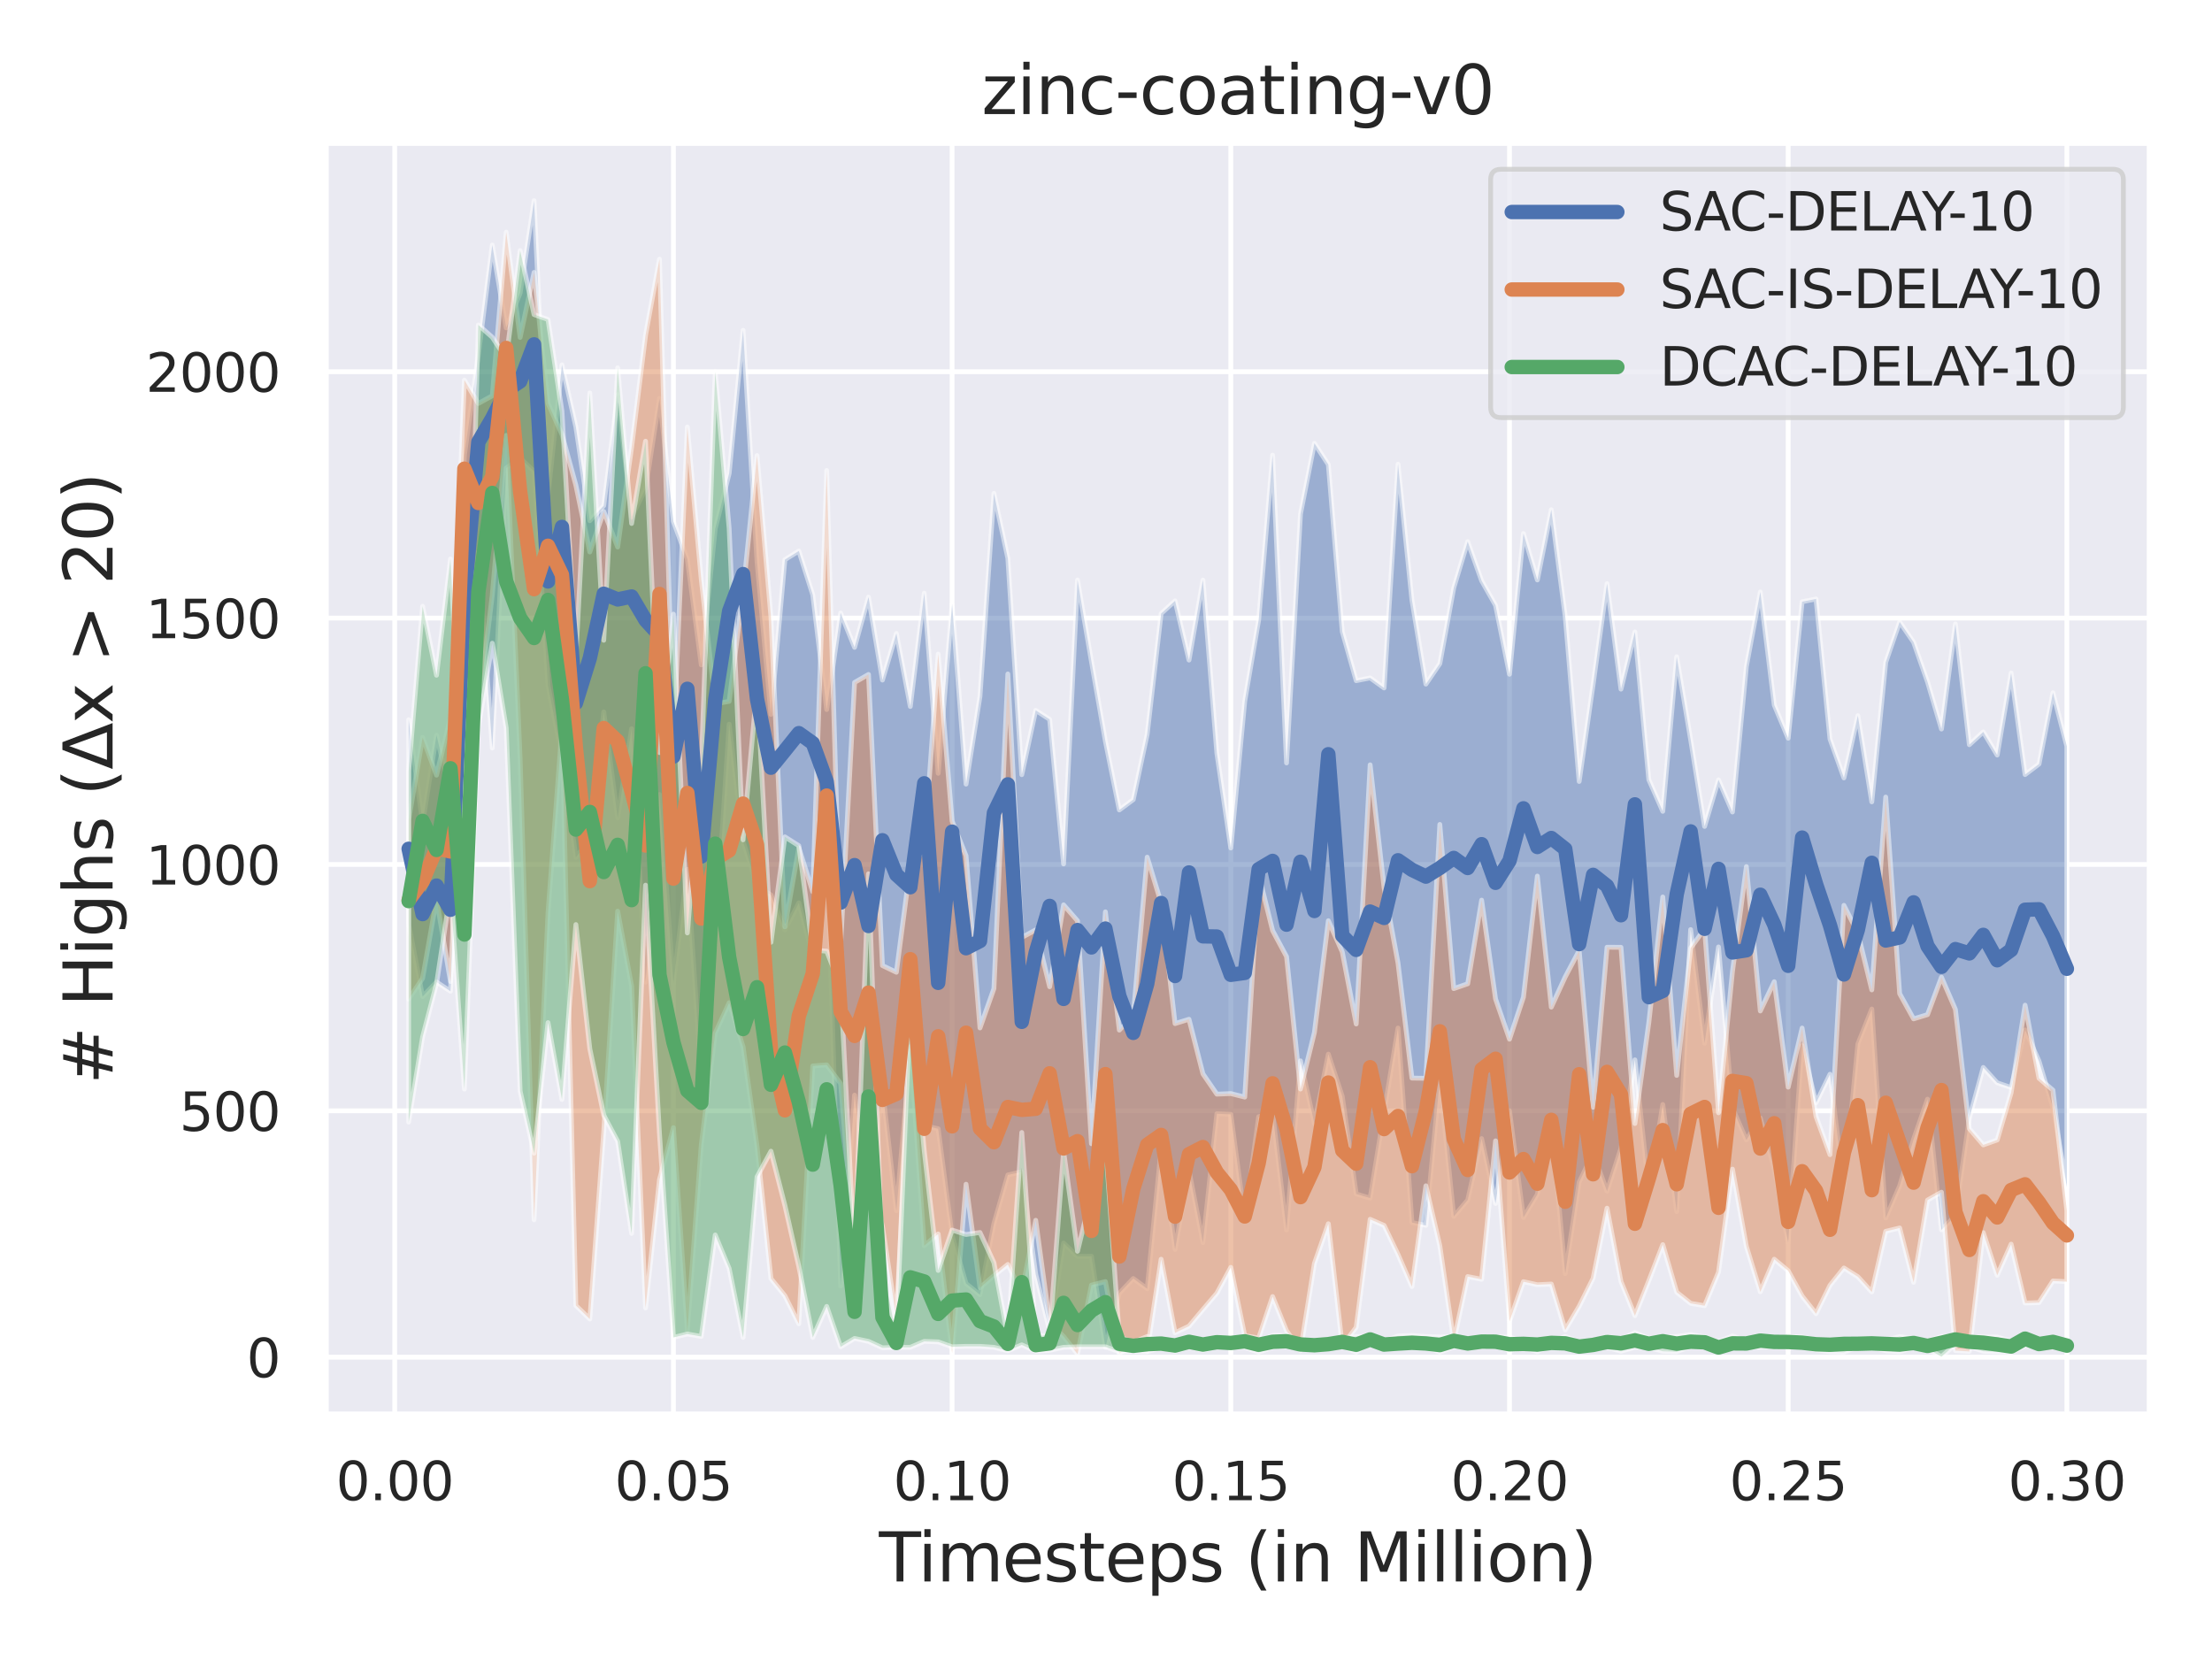 <?xml version="1.0" encoding="utf-8" standalone="no"?>
<!DOCTYPE svg PUBLIC "-//W3C//DTD SVG 1.1//EN"
  "http://www.w3.org/Graphics/SVG/1.1/DTD/svg11.dtd">
<svg xmlns:xlink="http://www.w3.org/1999/xlink" width="460.8pt" height="345.6pt" viewBox="0 0 460.8 345.6" xmlns="http://www.w3.org/2000/svg" version="1.1">
 <defs>
  <style type="text/css">*{stroke-linejoin: round; stroke-linecap: butt}</style>
 </defs>
 <g id="figure_1">
  <g id="patch_1">
   <path d="M 0 345.6 
L 460.8 345.6 
L 460.8 0 
L 0 0 
z
" style="fill: #ffffff"/>
  </g>
  <g id="axes_1">
   <g id="patch_2">
    <path d="M 67.86 294.66 
L 447.84 294.66 
L 447.84 29.76 
L 67.86 29.76 
z
" style="fill: #eaeaf2"/>
   </g>
   <g id="matplotlib.axis_1">
    <g id="xtick_1">
     <g id="line2d_1">
      <path d="M 82.229 294.66 
L 82.229 29.76 
" clip-path="url(#p81026af5e9)" style="fill: none; stroke: #ffffff; stroke-linecap: round"/>
     </g>
     <g id="text_1">
      <!-- 0.00 -->
      <g style="fill: #262626" transform="translate(69.983 312.518)scale(0.11 -0.11)">
       <defs>
        <path id="DejaVuSans-30" d="M 2034 4250 
Q 1547 4250 1301 3770 
Q 1056 3291 1056 2328 
Q 1056 1369 1301 889 
Q 1547 409 2034 409 
Q 2525 409 2770 889 
Q 3016 1369 3016 2328 
Q 3016 3291 2770 3770 
Q 2525 4250 2034 4250 
z
M 2034 4750 
Q 2819 4750 3233 4129 
Q 3647 3509 3647 2328 
Q 3647 1150 3233 529 
Q 2819 -91 2034 -91 
Q 1250 -91 836 529 
Q 422 1150 422 2328 
Q 422 3509 836 4129 
Q 1250 4750 2034 4750 
z
" transform="scale(0.016)"/>
        <path id="DejaVuSans-2e" d="M 684 794 
L 1344 794 
L 1344 0 
L 684 0 
L 684 794 
z
" transform="scale(0.016)"/>
       </defs>
       <use xlink:href="#DejaVuSans-30"/>
       <use xlink:href="#DejaVuSans-2e" x="63.623"/>
       <use xlink:href="#DejaVuSans-30" x="95.41"/>
       <use xlink:href="#DejaVuSans-30" x="159.033"/>
      </g>
     </g>
    </g>
    <g id="xtick_2">
     <g id="line2d_2">
      <path d="M 140.286 294.66 
L 140.286 29.76 
" clip-path="url(#p81026af5e9)" style="fill: none; stroke: #ffffff; stroke-linecap: round"/>
     </g>
     <g id="text_2">
      <!-- 0.05 -->
      <g style="fill: #262626" transform="translate(128.039 312.518)scale(0.11 -0.11)">
       <defs>
        <path id="DejaVuSans-35" d="M 691 4666 
L 3169 4666 
L 3169 4134 
L 1269 4134 
L 1269 2991 
Q 1406 3038 1543 3061 
Q 1681 3084 1819 3084 
Q 2600 3084 3056 2656 
Q 3513 2228 3513 1497 
Q 3513 744 3044 326 
Q 2575 -91 1722 -91 
Q 1428 -91 1123 -41 
Q 819 9 494 109 
L 494 744 
Q 775 591 1075 516 
Q 1375 441 1709 441 
Q 2250 441 2565 725 
Q 2881 1009 2881 1497 
Q 2881 1984 2565 2268 
Q 2250 2553 1709 2553 
Q 1456 2553 1204 2497 
Q 953 2441 691 2322 
L 691 4666 
z
" transform="scale(0.016)"/>
       </defs>
       <use xlink:href="#DejaVuSans-30"/>
       <use xlink:href="#DejaVuSans-2e" x="63.623"/>
       <use xlink:href="#DejaVuSans-30" x="95.41"/>
       <use xlink:href="#DejaVuSans-35" x="159.033"/>
      </g>
     </g>
    </g>
    <g id="xtick_3">
     <g id="line2d_3">
      <path d="M 198.342 294.66 
L 198.342 29.76 
" clip-path="url(#p81026af5e9)" style="fill: none; stroke: #ffffff; stroke-linecap: round"/>
     </g>
     <g id="text_3">
      <!-- 0.10 -->
      <g style="fill: #262626" transform="translate(186.096 312.518)scale(0.11 -0.11)">
       <defs>
        <path id="DejaVuSans-31" d="M 794 531 
L 1825 531 
L 1825 4091 
L 703 3866 
L 703 4441 
L 1819 4666 
L 2450 4666 
L 2450 531 
L 3481 531 
L 3481 0 
L 794 0 
L 794 531 
z
" transform="scale(0.016)"/>
       </defs>
       <use xlink:href="#DejaVuSans-30"/>
       <use xlink:href="#DejaVuSans-2e" x="63.623"/>
       <use xlink:href="#DejaVuSans-31" x="95.41"/>
       <use xlink:href="#DejaVuSans-30" x="159.033"/>
      </g>
     </g>
    </g>
    <g id="xtick_4">
     <g id="line2d_4">
      <path d="M 256.399 294.66 
L 256.399 29.76 
" clip-path="url(#p81026af5e9)" style="fill: none; stroke: #ffffff; stroke-linecap: round"/>
     </g>
     <g id="text_4">
      <!-- 0.15 -->
      <g style="fill: #262626" transform="translate(244.152 312.518)scale(0.11 -0.11)">
       <use xlink:href="#DejaVuSans-30"/>
       <use xlink:href="#DejaVuSans-2e" x="63.623"/>
       <use xlink:href="#DejaVuSans-31" x="95.41"/>
       <use xlink:href="#DejaVuSans-35" x="159.033"/>
      </g>
     </g>
    </g>
    <g id="xtick_5">
     <g id="line2d_5">
      <path d="M 314.455 294.66 
L 314.455 29.76 
" clip-path="url(#p81026af5e9)" style="fill: none; stroke: #ffffff; stroke-linecap: round"/>
     </g>
     <g id="text_5">
      <!-- 0.20 -->
      <g style="fill: #262626" transform="translate(302.209 312.518)scale(0.11 -0.11)">
       <defs>
        <path id="DejaVuSans-32" d="M 1228 531 
L 3431 531 
L 3431 0 
L 469 0 
L 469 531 
Q 828 903 1448 1529 
Q 2069 2156 2228 2338 
Q 2531 2678 2651 2914 
Q 2772 3150 2772 3378 
Q 2772 3750 2511 3984 
Q 2250 4219 1831 4219 
Q 1534 4219 1204 4116 
Q 875 4013 500 3803 
L 500 4441 
Q 881 4594 1212 4672 
Q 1544 4750 1819 4750 
Q 2544 4750 2975 4387 
Q 3406 4025 3406 3419 
Q 3406 3131 3298 2873 
Q 3191 2616 2906 2266 
Q 2828 2175 2409 1742 
Q 1991 1309 1228 531 
z
" transform="scale(0.016)"/>
       </defs>
       <use xlink:href="#DejaVuSans-30"/>
       <use xlink:href="#DejaVuSans-2e" x="63.623"/>
       <use xlink:href="#DejaVuSans-32" x="95.41"/>
       <use xlink:href="#DejaVuSans-30" x="159.033"/>
      </g>
     </g>
    </g>
    <g id="xtick_6">
     <g id="line2d_6">
      <path d="M 372.512 294.66 
L 372.512 29.76 
" clip-path="url(#p81026af5e9)" style="fill: none; stroke: #ffffff; stroke-linecap: round"/>
     </g>
     <g id="text_6">
      <!-- 0.25 -->
      <g style="fill: #262626" transform="translate(360.266 312.518)scale(0.11 -0.11)">
       <use xlink:href="#DejaVuSans-30"/>
       <use xlink:href="#DejaVuSans-2e" x="63.623"/>
       <use xlink:href="#DejaVuSans-32" x="95.41"/>
       <use xlink:href="#DejaVuSans-35" x="159.033"/>
      </g>
     </g>
    </g>
    <g id="xtick_7">
     <g id="line2d_7">
      <path d="M 430.568 294.66 
L 430.568 29.76 
" clip-path="url(#p81026af5e9)" style="fill: none; stroke: #ffffff; stroke-linecap: round"/>
     </g>
     <g id="text_7">
      <!-- 0.30 -->
      <g style="fill: #262626" transform="translate(418.322 312.518)scale(0.11 -0.11)">
       <defs>
        <path id="DejaVuSans-33" d="M 2597 2516 
Q 3050 2419 3304 2112 
Q 3559 1806 3559 1356 
Q 3559 666 3084 287 
Q 2609 -91 1734 -91 
Q 1441 -91 1130 -33 
Q 819 25 488 141 
L 488 750 
Q 750 597 1062 519 
Q 1375 441 1716 441 
Q 2309 441 2620 675 
Q 2931 909 2931 1356 
Q 2931 1769 2642 2001 
Q 2353 2234 1838 2234 
L 1294 2234 
L 1294 2753 
L 1863 2753 
Q 2328 2753 2575 2939 
Q 2822 3125 2822 3475 
Q 2822 3834 2567 4026 
Q 2313 4219 1838 4219 
Q 1578 4219 1281 4162 
Q 984 4106 628 3988 
L 628 4550 
Q 988 4650 1302 4700 
Q 1616 4750 1894 4750 
Q 2613 4750 3031 4423 
Q 3450 4097 3450 3541 
Q 3450 3153 3228 2886 
Q 3006 2619 2597 2516 
z
" transform="scale(0.016)"/>
       </defs>
       <use xlink:href="#DejaVuSans-30"/>
       <use xlink:href="#DejaVuSans-2e" x="63.623"/>
       <use xlink:href="#DejaVuSans-33" x="95.41"/>
       <use xlink:href="#DejaVuSans-30" x="159.033"/>
      </g>
     </g>
    </g>
    <g id="text_8">
     <!-- Timesteps (in Million) -->
     <g style="fill: #262626" transform="translate(183.104 329.444)scale(0.14 -0.14)">
      <defs>
       <path id="DejaVuSans-54" d="M -19 4666 
L 3928 4666 
L 3928 4134 
L 2272 4134 
L 2272 0 
L 1638 0 
L 1638 4134 
L -19 4134 
L -19 4666 
z
" transform="scale(0.016)"/>
       <path id="DejaVuSans-69" d="M 603 3500 
L 1178 3500 
L 1178 0 
L 603 0 
L 603 3500 
z
M 603 4863 
L 1178 4863 
L 1178 4134 
L 603 4134 
L 603 4863 
z
" transform="scale(0.016)"/>
       <path id="DejaVuSans-6d" d="M 3328 2828 
Q 3544 3216 3844 3400 
Q 4144 3584 4550 3584 
Q 5097 3584 5394 3201 
Q 5691 2819 5691 2113 
L 5691 0 
L 5113 0 
L 5113 2094 
Q 5113 2597 4934 2840 
Q 4756 3084 4391 3084 
Q 3944 3084 3684 2787 
Q 3425 2491 3425 1978 
L 3425 0 
L 2847 0 
L 2847 2094 
Q 2847 2600 2669 2842 
Q 2491 3084 2119 3084 
Q 1678 3084 1418 2786 
Q 1159 2488 1159 1978 
L 1159 0 
L 581 0 
L 581 3500 
L 1159 3500 
L 1159 2956 
Q 1356 3278 1631 3431 
Q 1906 3584 2284 3584 
Q 2666 3584 2933 3390 
Q 3200 3197 3328 2828 
z
" transform="scale(0.016)"/>
       <path id="DejaVuSans-65" d="M 3597 1894 
L 3597 1613 
L 953 1613 
Q 991 1019 1311 708 
Q 1631 397 2203 397 
Q 2534 397 2845 478 
Q 3156 559 3463 722 
L 3463 178 
Q 3153 47 2828 -22 
Q 2503 -91 2169 -91 
Q 1331 -91 842 396 
Q 353 884 353 1716 
Q 353 2575 817 3079 
Q 1281 3584 2069 3584 
Q 2775 3584 3186 3129 
Q 3597 2675 3597 1894 
z
M 3022 2063 
Q 3016 2534 2758 2815 
Q 2500 3097 2075 3097 
Q 1594 3097 1305 2825 
Q 1016 2553 972 2059 
L 3022 2063 
z
" transform="scale(0.016)"/>
       <path id="DejaVuSans-73" d="M 2834 3397 
L 2834 2853 
Q 2591 2978 2328 3040 
Q 2066 3103 1784 3103 
Q 1356 3103 1142 2972 
Q 928 2841 928 2578 
Q 928 2378 1081 2264 
Q 1234 2150 1697 2047 
L 1894 2003 
Q 2506 1872 2764 1633 
Q 3022 1394 3022 966 
Q 3022 478 2636 193 
Q 2250 -91 1575 -91 
Q 1294 -91 989 -36 
Q 684 19 347 128 
L 347 722 
Q 666 556 975 473 
Q 1284 391 1588 391 
Q 1994 391 2212 530 
Q 2431 669 2431 922 
Q 2431 1156 2273 1281 
Q 2116 1406 1581 1522 
L 1381 1569 
Q 847 1681 609 1914 
Q 372 2147 372 2553 
Q 372 3047 722 3315 
Q 1072 3584 1716 3584 
Q 2034 3584 2315 3537 
Q 2597 3491 2834 3397 
z
" transform="scale(0.016)"/>
       <path id="DejaVuSans-74" d="M 1172 4494 
L 1172 3500 
L 2356 3500 
L 2356 3053 
L 1172 3053 
L 1172 1153 
Q 1172 725 1289 603 
Q 1406 481 1766 481 
L 2356 481 
L 2356 0 
L 1766 0 
Q 1100 0 847 248 
Q 594 497 594 1153 
L 594 3053 
L 172 3053 
L 172 3500 
L 594 3500 
L 594 4494 
L 1172 4494 
z
" transform="scale(0.016)"/>
       <path id="DejaVuSans-70" d="M 1159 525 
L 1159 -1331 
L 581 -1331 
L 581 3500 
L 1159 3500 
L 1159 2969 
Q 1341 3281 1617 3432 
Q 1894 3584 2278 3584 
Q 2916 3584 3314 3078 
Q 3713 2572 3713 1747 
Q 3713 922 3314 415 
Q 2916 -91 2278 -91 
Q 1894 -91 1617 61 
Q 1341 213 1159 525 
z
M 3116 1747 
Q 3116 2381 2855 2742 
Q 2594 3103 2138 3103 
Q 1681 3103 1420 2742 
Q 1159 2381 1159 1747 
Q 1159 1113 1420 752 
Q 1681 391 2138 391 
Q 2594 391 2855 752 
Q 3116 1113 3116 1747 
z
" transform="scale(0.016)"/>
       <path id="DejaVuSans-20" transform="scale(0.016)"/>
       <path id="DejaVuSans-28" d="M 1984 4856 
Q 1566 4138 1362 3434 
Q 1159 2731 1159 2009 
Q 1159 1288 1364 580 
Q 1569 -128 1984 -844 
L 1484 -844 
Q 1016 -109 783 600 
Q 550 1309 550 2009 
Q 550 2706 781 3412 
Q 1013 4119 1484 4856 
L 1984 4856 
z
" transform="scale(0.016)"/>
       <path id="DejaVuSans-6e" d="M 3513 2113 
L 3513 0 
L 2938 0 
L 2938 2094 
Q 2938 2591 2744 2837 
Q 2550 3084 2163 3084 
Q 1697 3084 1428 2787 
Q 1159 2491 1159 1978 
L 1159 0 
L 581 0 
L 581 3500 
L 1159 3500 
L 1159 2956 
Q 1366 3272 1645 3428 
Q 1925 3584 2291 3584 
Q 2894 3584 3203 3211 
Q 3513 2838 3513 2113 
z
" transform="scale(0.016)"/>
       <path id="DejaVuSans-4d" d="M 628 4666 
L 1569 4666 
L 2759 1491 
L 3956 4666 
L 4897 4666 
L 4897 0 
L 4281 0 
L 4281 4097 
L 3078 897 
L 2444 897 
L 1241 4097 
L 1241 0 
L 628 0 
L 628 4666 
z
" transform="scale(0.016)"/>
       <path id="DejaVuSans-6c" d="M 603 4863 
L 1178 4863 
L 1178 0 
L 603 0 
L 603 4863 
z
" transform="scale(0.016)"/>
       <path id="DejaVuSans-6f" d="M 1959 3097 
Q 1497 3097 1228 2736 
Q 959 2375 959 1747 
Q 959 1119 1226 758 
Q 1494 397 1959 397 
Q 2419 397 2687 759 
Q 2956 1122 2956 1747 
Q 2956 2369 2687 2733 
Q 2419 3097 1959 3097 
z
M 1959 3584 
Q 2709 3584 3137 3096 
Q 3566 2609 3566 1747 
Q 3566 888 3137 398 
Q 2709 -91 1959 -91 
Q 1206 -91 779 398 
Q 353 888 353 1747 
Q 353 2609 779 3096 
Q 1206 3584 1959 3584 
z
" transform="scale(0.016)"/>
       <path id="DejaVuSans-29" d="M 513 4856 
L 1013 4856 
Q 1481 4119 1714 3412 
Q 1947 2706 1947 2009 
Q 1947 1309 1714 600 
Q 1481 -109 1013 -844 
L 513 -844 
Q 928 -128 1133 580 
Q 1338 1288 1338 2009 
Q 1338 2731 1133 3434 
Q 928 4138 513 4856 
z
" transform="scale(0.016)"/>
      </defs>
      <use xlink:href="#DejaVuSans-54"/>
      <use xlink:href="#DejaVuSans-69" x="57.959"/>
      <use xlink:href="#DejaVuSans-6d" x="85.742"/>
      <use xlink:href="#DejaVuSans-65" x="183.154"/>
      <use xlink:href="#DejaVuSans-73" x="244.678"/>
      <use xlink:href="#DejaVuSans-74" x="296.777"/>
      <use xlink:href="#DejaVuSans-65" x="335.986"/>
      <use xlink:href="#DejaVuSans-70" x="397.51"/>
      <use xlink:href="#DejaVuSans-73" x="460.986"/>
      <use xlink:href="#DejaVuSans-20" x="513.086"/>
      <use xlink:href="#DejaVuSans-28" x="544.873"/>
      <use xlink:href="#DejaVuSans-69" x="583.887"/>
      <use xlink:href="#DejaVuSans-6e" x="611.67"/>
      <use xlink:href="#DejaVuSans-20" x="675.049"/>
      <use xlink:href="#DejaVuSans-4d" x="706.836"/>
      <use xlink:href="#DejaVuSans-69" x="793.115"/>
      <use xlink:href="#DejaVuSans-6c" x="820.898"/>
      <use xlink:href="#DejaVuSans-6c" x="848.682"/>
      <use xlink:href="#DejaVuSans-69" x="876.465"/>
      <use xlink:href="#DejaVuSans-6f" x="904.248"/>
      <use xlink:href="#DejaVuSans-6e" x="965.43"/>
      <use xlink:href="#DejaVuSans-29" x="1028.809"/>
     </g>
    </g>
   </g>
   <g id="matplotlib.axis_2">
    <g id="ytick_1">
     <g id="line2d_8">
      <path d="M 67.86 282.722 
L 447.84 282.722 
" clip-path="url(#p81026af5e9)" style="fill: none; stroke: #ffffff; stroke-linecap: round"/>
     </g>
     <g id="text_9">
      <!-- 0 -->
      <g style="fill: #262626" transform="translate(51.361 286.901)scale(0.11 -0.11)">
       <use xlink:href="#DejaVuSans-30"/>
      </g>
     </g>
    </g>
    <g id="ytick_2">
     <g id="line2d_9">
      <path d="M 67.86 231.401 
L 447.84 231.401 
" clip-path="url(#p81026af5e9)" style="fill: none; stroke: #ffffff; stroke-linecap: round"/>
     </g>
     <g id="text_10">
      <!-- 500 -->
      <g style="fill: #262626" transform="translate(37.364 235.58)scale(0.11 -0.11)">
       <use xlink:href="#DejaVuSans-35"/>
       <use xlink:href="#DejaVuSans-30" x="63.623"/>
       <use xlink:href="#DejaVuSans-30" x="127.246"/>
      </g>
     </g>
    </g>
    <g id="ytick_3">
     <g id="line2d_10">
      <path d="M 67.86 180.08 
L 447.84 180.08 
" clip-path="url(#p81026af5e9)" style="fill: none; stroke: #ffffff; stroke-linecap: round"/>
     </g>
     <g id="text_11">
      <!-- 1000 -->
      <g style="fill: #262626" transform="translate(30.365 184.259)scale(0.11 -0.11)">
       <use xlink:href="#DejaVuSans-31"/>
       <use xlink:href="#DejaVuSans-30" x="63.623"/>
       <use xlink:href="#DejaVuSans-30" x="127.246"/>
       <use xlink:href="#DejaVuSans-30" x="190.869"/>
      </g>
     </g>
    </g>
    <g id="ytick_4">
     <g id="line2d_11">
      <path d="M 67.86 128.759 
L 447.84 128.759 
" clip-path="url(#p81026af5e9)" style="fill: none; stroke: #ffffff; stroke-linecap: round"/>
     </g>
     <g id="text_12">
      <!-- 1500 -->
      <g style="fill: #262626" transform="translate(30.365 132.938)scale(0.11 -0.11)">
       <use xlink:href="#DejaVuSans-31"/>
       <use xlink:href="#DejaVuSans-35" x="63.623"/>
       <use xlink:href="#DejaVuSans-30" x="127.246"/>
       <use xlink:href="#DejaVuSans-30" x="190.869"/>
      </g>
     </g>
    </g>
    <g id="ytick_5">
     <g id="line2d_12">
      <path d="M 67.86 77.438 
L 447.84 77.438 
" clip-path="url(#p81026af5e9)" style="fill: none; stroke: #ffffff; stroke-linecap: round"/>
     </g>
     <g id="text_13">
      <!-- 2000 -->
      <g style="fill: #262626" transform="translate(30.365 81.617)scale(0.11 -0.11)">
       <use xlink:href="#DejaVuSans-32"/>
       <use xlink:href="#DejaVuSans-30" x="63.623"/>
       <use xlink:href="#DejaVuSans-30" x="127.246"/>
       <use xlink:href="#DejaVuSans-30" x="190.869"/>
      </g>
     </g>
    </g>
    <g id="text_14">
     <!-- # Highs (Δx &gt; 20) -->
     <g style="fill: #262626" transform="translate(23.453 225.877)rotate(-90)scale(0.14 -0.14)">
      <defs>
       <path id="DejaVuSans-23" d="M 3272 2816 
L 2363 2816 
L 2100 1772 
L 3016 1772 
L 3272 2816 
z
M 2803 4594 
L 2478 3297 
L 3391 3297 
L 3719 4594 
L 4219 4594 
L 3897 3297 
L 4872 3297 
L 4872 2816 
L 3775 2816 
L 3519 1772 
L 4513 1772 
L 4513 1294 
L 3397 1294 
L 3072 0 
L 2572 0 
L 2894 1294 
L 1978 1294 
L 1656 0 
L 1153 0 
L 1478 1294 
L 494 1294 
L 494 1772 
L 1594 1772 
L 1856 2816 
L 850 2816 
L 850 3297 
L 1978 3297 
L 2297 4594 
L 2803 4594 
z
" transform="scale(0.016)"/>
       <path id="DejaVuSans-48" d="M 628 4666 
L 1259 4666 
L 1259 2753 
L 3553 2753 
L 3553 4666 
L 4184 4666 
L 4184 0 
L 3553 0 
L 3553 2222 
L 1259 2222 
L 1259 0 
L 628 0 
L 628 4666 
z
" transform="scale(0.016)"/>
       <path id="DejaVuSans-67" d="M 2906 1791 
Q 2906 2416 2648 2759 
Q 2391 3103 1925 3103 
Q 1463 3103 1205 2759 
Q 947 2416 947 1791 
Q 947 1169 1205 825 
Q 1463 481 1925 481 
Q 2391 481 2648 825 
Q 2906 1169 2906 1791 
z
M 3481 434 
Q 3481 -459 3084 -895 
Q 2688 -1331 1869 -1331 
Q 1566 -1331 1297 -1286 
Q 1028 -1241 775 -1147 
L 775 -588 
Q 1028 -725 1275 -790 
Q 1522 -856 1778 -856 
Q 2344 -856 2625 -561 
Q 2906 -266 2906 331 
L 2906 616 
Q 2728 306 2450 153 
Q 2172 0 1784 0 
Q 1141 0 747 490 
Q 353 981 353 1791 
Q 353 2603 747 3093 
Q 1141 3584 1784 3584 
Q 2172 3584 2450 3431 
Q 2728 3278 2906 2969 
L 2906 3500 
L 3481 3500 
L 3481 434 
z
" transform="scale(0.016)"/>
       <path id="DejaVuSans-68" d="M 3513 2113 
L 3513 0 
L 2938 0 
L 2938 2094 
Q 2938 2591 2744 2837 
Q 2550 3084 2163 3084 
Q 1697 3084 1428 2787 
Q 1159 2491 1159 1978 
L 1159 0 
L 581 0 
L 581 4863 
L 1159 4863 
L 1159 2956 
Q 1366 3272 1645 3428 
Q 1925 3584 2291 3584 
Q 2894 3584 3203 3211 
Q 3513 2838 3513 2113 
z
" transform="scale(0.016)"/>
       <path id="DejaVuSans-394" d="M 2188 4044 
L 906 525 
L 3472 525 
L 2188 4044 
z
M 50 0 
L 1831 4666 
L 2547 4666 
L 4325 0 
L 50 0 
z
" transform="scale(0.016)"/>
       <path id="DejaVuSans-78" d="M 3513 3500 
L 2247 1797 
L 3578 0 
L 2900 0 
L 1881 1375 
L 863 0 
L 184 0 
L 1544 1831 
L 300 3500 
L 978 3500 
L 1906 2253 
L 2834 3500 
L 3513 3500 
z
" transform="scale(0.016)"/>
       <path id="DejaVuSans-3e" d="M 678 3150 
L 678 3719 
L 4684 2266 
L 4684 1747 
L 678 294 
L 678 863 
L 3897 2003 
L 678 3150 
z
" transform="scale(0.016)"/>
      </defs>
      <use xlink:href="#DejaVuSans-23"/>
      <use xlink:href="#DejaVuSans-20" x="83.789"/>
      <use xlink:href="#DejaVuSans-48" x="115.576"/>
      <use xlink:href="#DejaVuSans-69" x="190.771"/>
      <use xlink:href="#DejaVuSans-67" x="218.555"/>
      <use xlink:href="#DejaVuSans-68" x="282.031"/>
      <use xlink:href="#DejaVuSans-73" x="345.41"/>
      <use xlink:href="#DejaVuSans-20" x="397.51"/>
      <use xlink:href="#DejaVuSans-28" x="429.297"/>
      <use xlink:href="#DejaVuSans-394" x="468.311"/>
      <use xlink:href="#DejaVuSans-78" x="536.719"/>
      <use xlink:href="#DejaVuSans-20" x="595.898"/>
      <use xlink:href="#DejaVuSans-3e" x="627.686"/>
      <use xlink:href="#DejaVuSans-20" x="711.475"/>
      <use xlink:href="#DejaVuSans-32" x="743.262"/>
      <use xlink:href="#DejaVuSans-30" x="806.885"/>
      <use xlink:href="#DejaVuSans-29" x="870.508"/>
     </g>
    </g>
   </g>
   <g id="PolyCollection_1">
    <defs>
     <path id="m0b62e50b44" d="M 85.132 -153.162 
L 85.132 -195.676 
L 88.035 -174.142 
L 90.937 -192.453 
L 93.84 -179.89 
L 96.743 -250.795 
L 99.646 -271.631 
L 102.549 -294.561 
L 105.452 -277.297 
L 108.354 -284.564 
L 111.257 -303.799 
L 114.16 -242.44 
L 117.063 -269.599 
L 119.966 -256.666 
L 122.869 -237.123 
L 125.771 -240.264 
L 128.674 -263.379 
L 131.577 -237.883 
L 134.48 -243.754 
L 137.383 -262.599 
L 140.286 -236.959 
L 143.188 -229.117 
L 146.091 -207.09 
L 148.994 -235.481 
L 151.897 -246.977 
L 154.8 -276.804 
L 157.702 -228.645 
L 160.605 -196.785 
L 163.508 -229.014 
L 166.411 -230.821 
L 169.314 -221.686 
L 172.217 -197.791 
L 175.119 -217.908 
L 178.022 -210.744 
L 180.925 -221.214 
L 183.828 -203.929 
L 186.731 -213.639 
L 189.634 -198.427 
L 192.536 -222.035 
L 195.439 -184.509 
L 198.342 -219.818 
L 201.245 -182.251 
L 204.148 -200.562 
L 207.051 -242.83 
L 209.953 -229.302 
L 212.856 -184.221 
L 215.759 -197.626 
L 218.662 -195.738 
L 221.565 -165.623 
L 224.467 -224.785 
L 227.37 -207.788 
L 230.273 -191.201 
L 233.176 -176.872 
L 236.079 -179.028 
L 238.982 -192.659 
L 241.884 -217.785 
L 244.787 -220.433 
L 247.69 -208.096 
L 250.593 -224.765 
L 253.496 -188.717 
L 256.399 -168.948 
L 259.301 -199.515 
L 262.204 -216.451 
L 265.107 -250.795 
L 268.01 -186.664 
L 270.913 -238.519 
L 273.816 -253.258 
L 276.718 -248.824 
L 279.621 -214.008 
L 282.524 -203.805 
L 285.427 -204.38 
L 288.33 -202.286 
L 291.233 -248.906 
L 294.135 -220.577 
L 297.038 -203.087 
L 299.941 -207.357 
L 302.844 -223.143 
L 305.747 -232.771 
L 308.649 -224.621 
L 311.552 -219.489 
L 314.455 -205.14 
L 317.358 -234.454 
L 320.261 -224.785 
L 323.164 -239.422 
L 326.066 -217.21 
L 328.969 -182.805 
L 331.872 -203.005 
L 334.775 -224.026 
L 337.678 -202.04 
L 340.581 -213.967 
L 343.483 -183.174 
L 346.386 -176.585 
L 349.289 -208.794 
L 352.192 -191.529 
L 355.095 -173.444 
L 357.998 -183.154 
L 360.9 -176.441 
L 363.803 -206.782 
L 366.706 -222.281 
L 369.609 -198.735 
L 372.512 -191.817 
L 375.414 -220.249 
L 378.317 -220.823 
L 381.22 -191.653 
L 384.123 -183.544 
L 387.026 -196.518 
L 389.929 -178.556 
L 392.831 -207.624 
L 395.734 -216.04 
L 398.637 -211.812 
L 401.54 -203.539 
L 404.443 -193.726 
L 407.346 -215.63 
L 410.248 -190.462 
L 413.151 -193.131 
L 416.054 -188.307 
L 418.957 -205.407 
L 421.86 -184.242 
L 424.763 -186.438 
L 427.665 -201.301 
L 430.568 -190.134 
L 430.568 -98.208 
L 430.568 -98.208 
L 427.665 -114.836 
L 424.763 -124.545 
L 421.86 -131.032 
L 418.957 -119.044 
L 416.054 -120.029 
L 413.151 -123.232 
L 410.248 -112.618 
L 407.346 -92.357 
L 404.443 -89.401 
L 401.54 -116.622 
L 398.637 -108.266 
L 395.734 -98.557 
L 392.831 -91.864 
L 389.929 -135.405 
L 387.026 -128.117 
L 384.123 -98.043 
L 381.22 -121.815 
L 378.317 -115.841 
L 375.414 -127.768 
L 372.512 -86.712 
L 369.609 -102.005 
L 366.706 -112.701 
L 363.803 -108.123 
L 360.9 -114.774 
L 357.998 -148.338 
L 355.095 -128.282 
L 352.192 -151.951 
L 349.289 -93.178 
L 346.386 -115.513 
L 343.483 -97.612 
L 340.581 -124.812 
L 337.678 -106.398 
L 334.775 -97.448 
L 331.872 -105.331 
L 328.969 -99.337 
L 326.066 -80.286 
L 323.164 -111.715 
L 320.261 -96.791 
L 317.358 -91.967 
L 314.455 -114.22 
L 311.552 -94.882 
L 308.649 -108.41 
L 305.747 -95.6 
L 302.844 -92.193 
L 299.941 -120.707 
L 297.038 -90.325 
L 294.135 -90.92 
L 291.233 -131.443 
L 288.33 -113.85 
L 285.427 -96.011 
L 282.524 -96.873 
L 279.621 -117.196 
L 276.718 -126.003 
L 273.816 -111.51 
L 270.913 -124.607 
L 268.01 -89.36 
L 265.107 -113.686 
L 262.204 -112.967 
L 259.301 -91.68 
L 256.399 -113.46 
L 253.496 -113.583 
L 250.593 -86.732 
L 247.69 -101.759 
L 244.787 -85.316 
L 241.884 -106.296 
L 238.982 -77.125 
L 236.079 -79.26 
L 233.176 -76.201 
L 230.273 -64.931 
L 227.37 -83.899 
L 224.467 -83.858 
L 221.565 -86.65 
L 218.662 -68.298 
L 215.759 -80.143 
L 212.856 -101.492 
L 209.953 -100.835 
L 207.051 -90.694 
L 204.148 -75.873 
L 201.245 -78.213 
L 198.342 -88.19 
L 195.439 -110.463 
L 192.536 -111.099 
L 189.634 -126.639 
L 186.731 -93.363 
L 183.828 -118.736 
L 180.925 -95.6 
L 178.022 -117.463 
L 175.119 -77.7 
L 172.217 -170.652 
L 169.314 -146.531 
L 166.411 -157.514 
L 163.508 -151.889 
L 160.605 -159.156 
L 157.702 -161.024 
L 154.8 -170.303 
L 151.897 -194.732 
L 148.994 -149.816 
L 146.091 -120.358 
L 143.188 -164.514 
L 140.286 -140.804 
L 137.383 -180.075 
L 134.48 -140.989 
L 131.577 -193.788 
L 128.674 -175.209 
L 125.771 -197.298 
L 122.869 -170.714 
L 119.966 -166.998 
L 117.063 -188.019 
L 114.16 -202.759 
L 111.257 -247.428 
L 108.354 -250.138 
L 105.452 -248.085 
L 102.549 -189.764 
L 99.646 -230.574 
L 96.743 -196.908 
L 93.84 -139.1 
L 90.937 -141.03 
L 88.035 -137.992 
L 85.132 -153.162 
z
" style="stroke: #ffffff; stroke-opacity: 0.5"/>
    </defs>
    <g clip-path="url(#p81026af5e9)">
     <use xlink:href="#m0b62e50b44" x="0" y="345.6" style="fill: #4c72b0; fill-opacity: 0.5; stroke: #ffffff; stroke-opacity: 0.5"/>
    </g>
   </g>
   <g id="PolyCollection_2">
    <defs>
     <path id="mccac6d303d" d="M 85.132 -137.458 
L 85.132 -174.737 
L 88.035 -191.981 
L 90.937 -184.119 
L 93.84 -196.169 
L 96.743 -266.417 
L 99.646 -261.552 
L 102.549 -263.153 
L 105.452 -297.251 
L 108.354 -275.306 
L 111.257 -288.854 
L 114.16 -261.593 
L 117.063 -255.106 
L 119.966 -244.513 
L 122.869 -230.615 
L 125.771 -239.053 
L 128.674 -231.642 
L 131.577 -252.437 
L 134.48 -275.757 
L 137.383 -291.626 
L 140.286 -190.996 
L 143.188 -256.666 
L 146.091 -224.888 
L 148.994 -198.981 
L 151.897 -199.494 
L 154.8 -222.343 
L 157.702 -250.713 
L 160.605 -217.087 
L 163.508 -152.526 
L 166.411 -168.989 
L 169.314 -159.834 
L 172.217 -247.592 
L 175.119 -148.81 
L 178.022 -203.436 
L 180.925 -205.099 
L 183.828 -144.458 
L 186.731 -143.062 
L 189.634 -165.212 
L 192.536 -168.579 
L 195.439 -209.348 
L 198.342 -174.573 
L 201.245 -167.327 
L 204.148 -131.464 
L 207.051 -139.654 
L 209.953 -205.201 
L 212.856 -150.309 
L 215.759 -151.889 
L 218.662 -140.044 
L 221.565 -157.103 
L 224.467 -153.778 
L 227.37 -107.343 
L 230.273 -155.646 
L 233.176 -131.012 
L 236.079 -134.071 
L 238.982 -167.039 
L 241.884 -157.493 
L 244.787 -132.367 
L 247.69 -133.27 
L 250.593 -121.897 
L 253.496 -117.668 
L 256.399 -117.792 
L 259.301 -117.053 
L 262.204 -163.406 
L 265.107 -151.746 
L 268.01 -146.326 
L 270.913 -118.736 
L 273.816 -130.519 
L 276.718 -153.798 
L 279.621 -147.291 
L 282.524 -132.285 
L 285.427 -186.274 
L 288.33 -160.675 
L 291.233 -144.971 
L 294.135 -121.015 
L 297.038 -120.974 
L 299.941 -173.855 
L 302.844 -139.654 
L 305.747 -140.66 
L 308.649 -158.089 
L 311.552 -137.499 
L 314.455 -129.123 
L 317.358 -137.868 
L 320.261 -163.098 
L 323.164 -135.795 
L 326.066 -142.097 
L 328.969 -147.578 
L 331.872 -114.938 
L 334.775 -148.276 
L 337.678 -148.256 
L 340.581 -111.551 
L 343.483 -132.613 
L 346.386 -158.746 
L 349.289 -121.569 
L 352.192 -148.112 
L 355.095 -152.095 
L 357.998 -113.789 
L 360.9 -143.206 
L 363.803 -165.068 
L 366.706 -134.994 
L 369.609 -141.091 
L 372.512 -119.126 
L 375.414 -131.443 
L 378.317 -113.009 
L 381.22 -105.064 
L 384.123 -157.001 
L 387.026 -151.253 
L 389.929 -139.387 
L 392.831 -179.561 
L 395.734 -138.607 
L 398.637 -133.352 
L 401.54 -134.235 
L 404.443 -142.036 
L 407.346 -135.323 
L 410.248 -110.484 
L 413.151 -107.096 
L 416.054 -108.123 
L 418.957 -117.976 
L 421.86 -136.206 
L 424.763 -120.974 
L 427.665 -118.51 
L 430.568 -93.383 
L 430.568 -78.603 
L 430.568 -78.603 
L 427.665 -78.747 
L 424.763 -74.251 
L 421.86 -74.148 
L 418.957 -86.424 
L 416.054 -79.937 
L 413.151 -88.826 
L 410.248 -64.069 
L 407.346 -64.254 
L 404.443 -97.243 
L 401.54 -95.6 
L 398.637 -78.459 
L 395.734 -89.791 
L 392.831 -89.093 
L 389.929 -76.448 
L 387.026 -79.629 
L 384.123 -81.456 
L 381.22 -77.843 
L 378.317 -71.931 
L 375.414 -75.606 
L 372.512 -80.861 
L 369.609 -83.283 
L 366.706 -76.489 
L 363.803 -85.952 
L 360.9 -102.046 
L 357.998 -80.574 
L 355.095 -73.594 
L 352.192 -74.087 
L 349.289 -76.406 
L 346.386 -86.322 
L 343.483 -78.808 
L 340.581 -71.521 
L 337.678 -78.644 
L 334.775 -93.917 
L 331.872 -79.301 
L 328.969 -73.471 
L 326.066 -68.544 
L 323.164 -78.11 
L 320.261 -77.967 
L 317.358 -78.603 
L 314.455 -70.33 
L 311.552 -107.938 
L 308.649 -79.096 
L 305.747 -79.67 
L 302.844 -66.163 
L 299.941 -86.075 
L 297.038 -98.577 
L 294.135 -77.577 
L 291.233 -84.269 
L 288.33 -90.325 
L 285.427 -91.597 
L 282.524 -69.098 
L 279.621 -65.239 
L 276.718 -90.674 
L 273.816 -82.401 
L 270.913 -64.213 
L 268.01 -68.38 
L 265.107 -75.503 
L 262.204 -66.861 
L 259.301 -67.353 
L 256.399 -81.58 
L 253.496 -76.201 
L 250.593 -72.793 
L 247.69 -69.345 
L 244.787 -67.949 
L 241.884 -83.283 
L 238.982 -64.13 
L 236.079 -65.629 
L 233.176 -63.617 
L 230.273 -78.624 
L 227.37 -77.884 
L 224.467 -63.535 
L 221.565 -67.189 
L 218.662 -70.084 
L 215.759 -91.392 
L 212.856 -76.304 
L 209.953 -82.195 
L 207.051 -79.855 
L 204.148 -77.33 
L 201.245 -98.906 
L 198.342 -63.72 
L 195.439 -88.539 
L 192.536 -86.096 
L 189.634 -127.543 
L 186.731 -70.925 
L 183.828 -90.119 
L 180.925 -102.56 
L 178.022 -84.454 
L 175.119 -119.865 
L 172.217 -123.765 
L 169.314 -123.54 
L 166.411 -69.817 
L 163.508 -75.667 
L 160.605 -79.239 
L 157.702 -106.788 
L 154.8 -127.522 
L 151.897 -136.719 
L 148.994 -130.355 
L 146.091 -107.096 
L 143.188 -68.339 
L 140.286 -110.689 
L 137.383 -99.891 
L 134.48 -73.122 
L 131.577 -140.188 
L 128.674 -155.79 
L 125.771 -109.827 
L 122.869 -70.823 
L 119.966 -73.635 
L 117.063 -193.767 
L 114.16 -155.379 
L 111.257 -91.495 
L 108.354 -187.383 
L 105.452 -254.901 
L 102.549 -221.624 
L 99.646 -197.565 
L 96.743 -207.501 
L 93.84 -141.132 
L 90.937 -158.294 
L 88.035 -141.789 
L 85.132 -137.458 
z
" style="stroke: #ffffff; stroke-opacity: 0.5"/>
    </defs>
    <g clip-path="url(#p81026af5e9)">
     <use xlink:href="#mccac6d303d" x="0" y="345.6" style="fill: #dd8452; fill-opacity: 0.5; stroke: #ffffff; stroke-opacity: 0.5"/>
    </g>
   </g>
   <g id="PolyCollection_3">
    <defs>
     <path id="m5621fed93f" d="M 85.132 -111.838 
L 85.132 -185.022 
L 88.035 -219.304 
L 90.937 -204.935 
L 93.84 -229.158 
L 96.743 -173.423 
L 99.646 -277.913 
L 102.549 -275.347 
L 105.452 -270.933 
L 108.354 -293.412 
L 111.257 -280.068 
L 114.16 -279.042 
L 117.063 -259.951 
L 119.966 -208.732 
L 122.869 -263.748 
L 125.771 -212.222 
L 128.674 -268.983 
L 131.577 -236.548 
L 134.48 -253.689 
L 137.383 -188.82 
L 140.286 -217.662 
L 143.188 -151.253 
L 146.091 -185.843 
L 148.994 -268.162 
L 151.897 -235.522 
L 154.8 -170.652 
L 157.702 -202.471 
L 160.605 -149.303 
L 163.508 -171.268 
L 166.411 -169.42 
L 169.314 -147.66 
L 172.217 -147.455 
L 175.119 -140.168 
L 178.022 -84.022 
L 180.925 -163.57 
L 183.828 -82.175 
L 186.731 -67.087 
L 189.634 -137.396 
L 192.536 -105.885 
L 195.439 -80.943 
L 198.342 -89.36 
L 201.245 -88.436 
L 204.148 -88.847 
L 207.051 -82.585 
L 209.953 -67.087 
L 212.856 -109.683 
L 215.759 -67.087 
L 218.662 -67.6 
L 221.565 -105.783 
L 224.467 -84.946 
L 227.37 -96.75 
L 230.273 -107.733 
L 233.176 -67.087 
L 236.079 -65.958 
L 238.982 -67.189 
L 241.884 -66.265 
L 244.787 -66.163 
L 247.69 -66.984 
L 250.593 -66.163 
L 253.496 -67.087 
L 256.399 -66.471 
L 259.301 -67.189 
L 262.204 -66.163 
L 265.107 -67.395 
L 268.01 -67.395 
L 270.913 -66.163 
L 273.816 -66.06 
L 276.718 -66.06 
L 279.621 -66.881 
L 282.524 -67.189 
L 285.427 -67.189 
L 288.33 -66.163 
L 291.233 -67.292 
L 294.135 -67.395 
L 297.038 -67.189 
L 299.941 -67.087 
L 302.844 -67.189 
L 305.747 -66.265 
L 308.649 -67.189 
L 311.552 -67.087 
L 314.455 -67.087 
L 317.358 -66.06 
L 320.261 -66.163 
L 323.164 -66.06 
L 326.066 -67.189 
L 328.969 -66.06 
L 331.872 -66.163 
L 334.775 -67.189 
L 337.678 -66.573 
L 340.581 -68.01 
L 343.483 -66.779 
L 346.386 -66.984 
L 349.289 -67.189 
L 352.192 -67.6 
L 355.095 -67.087 
L 357.998 -66.06 
L 360.9 -67.292 
L 363.803 -66.265 
L 366.706 -67.189 
L 369.609 -66.676 
L 372.512 -67.189 
L 375.414 -67.087 
L 378.317 -66.471 
L 381.22 -66.163 
L 384.123 -66.265 
L 387.026 -66.06 
L 389.929 -66.265 
L 392.831 -66.368 
L 395.734 -67.189 
L 398.637 -66.676 
L 401.54 -66.265 
L 404.443 -67.189 
L 407.346 -67.189 
L 410.248 -67.087 
L 413.151 -67.087 
L 416.054 -67.087 
L 418.957 -66.163 
L 421.86 -67.805 
L 424.763 -66.368 
L 427.665 -66.163 
L 430.568 -65.65 
L 430.568 -64.931 
L 430.568 -64.931 
L 427.665 -65.855 
L 424.763 -65.136 
L 421.86 -65.239 
L 418.957 -63.905 
L 416.054 -64.007 
L 413.151 -64.11 
L 410.248 -65.136 
L 407.346 -65.547 
L 404.443 -62.981 
L 401.54 -64.623 
L 398.637 -64.931 
L 395.734 -64.007 
L 392.831 -64.213 
L 389.929 -65.034 
L 387.026 -65.034 
L 384.123 -63.905 
L 381.22 -64.007 
L 378.317 -64.418 
L 375.414 -65.136 
L 372.512 -65.136 
L 369.609 -65.342 
L 366.706 -64.931 
L 363.803 -65.034 
L 360.9 -65.034 
L 357.998 -64.007 
L 355.095 -65.034 
L 352.192 -65.136 
L 349.289 -64.007 
L 346.386 -64.11 
L 343.483 -64.931 
L 340.581 -64.931 
L 337.678 -64.11 
L 334.775 -64.931 
L 331.872 -65.034 
L 328.969 -64.007 
L 326.066 -65.136 
L 323.164 -65.547 
L 320.261 -64.007 
L 317.358 -64.931 
L 314.455 -64.213 
L 311.552 -65.342 
L 308.649 -65.034 
L 305.747 -65.034 
L 302.844 -65.034 
L 299.941 -63.905 
L 297.038 -65.034 
L 294.135 -64.931 
L 291.233 -65.034 
L 288.33 -64.931 
L 285.427 -66.163 
L 282.524 -63.905 
L 279.621 -65.136 
L 276.718 -64.931 
L 273.816 -64.418 
L 270.913 -64.931 
L 268.01 -65.752 
L 265.107 -64.931 
L 262.204 -63.905 
L 259.301 -64.931 
L 256.399 -65.034 
L 253.496 -65.034 
L 250.593 -64.315 
L 247.69 -65.034 
L 244.787 -64.11 
L 241.884 -64.931 
L 238.982 -64.007 
L 236.079 -64.11 
L 233.176 -64.007 
L 230.273 -65.034 
L 227.37 -65.034 
L 224.467 -65.034 
L 221.565 -64.931 
L 218.662 -64.315 
L 215.759 -64.11 
L 212.856 -65.444 
L 209.953 -64.213 
L 207.051 -64.931 
L 204.148 -65.136 
L 201.245 -65.136 
L 198.342 -65.034 
L 195.439 -66.06 
L 192.536 -66.163 
L 189.634 -64.931 
L 186.731 -64.931 
L 183.828 -64.828 
L 180.925 -66.163 
L 178.022 -66.779 
L 175.119 -65.034 
L 172.217 -73.45 
L 169.314 -66.984 
L 166.411 -81.764 
L 163.508 -94.492 
L 160.605 -105.783 
L 157.702 -100.445 
L 154.8 -66.984 
L 151.897 -81.354 
L 148.994 -88.333 
L 146.091 -67.189 
L 143.188 -67.702 
L 140.286 -66.984 
L 137.383 -109.375 
L 134.48 -161.209 
L 131.577 -88.641 
L 128.674 -107.835 
L 125.771 -113.275 
L 122.869 -127.132 
L 119.966 -152.998 
L 117.063 -116.56 
L 114.16 -132.572 
L 111.257 -105.372 
L 108.354 -118.305 
L 105.452 -193.952 
L 102.549 -211.606 
L 99.646 -193.952 
L 96.743 -118.715 
L 93.84 -159.772 
L 90.937 -140.681 
L 88.035 -129.595 
L 85.132 -111.838 
z
" style="stroke: #ffffff; stroke-opacity: 0.5"/>
    </defs>
    <g clip-path="url(#p81026af5e9)">
     <use xlink:href="#m5621fed93f" x="0" y="345.6" style="fill: #55a868; fill-opacity: 0.5; stroke: #ffffff; stroke-opacity: 0.5"/>
    </g>
   </g>
   <g id="line2d_13">
    <path d="M 85.132 176.82 
L 88.035 190.418 
L 90.937 184.485 
L 93.84 189.523 
L 96.743 124.584 
L 99.646 92.083 
L 102.549 87.107 
L 105.452 81.375 
L 108.354 79.45 
L 111.257 71.744 
L 114.16 121.122 
L 117.063 109.766 
L 119.966 146.475 
L 122.869 137.114 
L 125.771 123.693 
L 128.674 124.871 
L 131.577 124.263 
L 134.48 129.198 
L 137.383 132.364 
L 140.286 157.61 
L 143.188 143.49 
L 146.091 178.425 
L 148.994 145.798 
L 151.897 127.306 
L 154.8 119.595 
L 157.702 145.613 
L 160.605 159.925 
L 163.508 156.353 
L 166.411 152.728 
L 169.314 154.805 
L 172.217 162.824 
L 175.119 188.029 
L 178.022 180.22 
L 180.925 192.898 
L 183.828 175.046 
L 186.731 182.211 
L 189.634 184.826 
L 192.536 163.181 
L 195.439 204.743 
L 198.342 173.256 
L 201.245 197.529 
L 204.148 196.035 
L 207.051 169.352 
L 209.953 163.399 
L 212.856 212.868 
L 215.759 198.453 
L 218.662 188.718 
L 221.565 208.089 
L 224.467 193.748 
L 227.37 197.365 
L 230.273 193.44 
L 233.176 207.502 
L 236.079 215.163 
L 238.982 204.944 
L 241.884 188.119 
L 244.787 203.314 
L 247.69 181.751 
L 250.593 195.053 
L 253.496 195.103 
L 256.399 203.076 
L 259.301 202.673 
L 262.204 181.057 
L 265.107 179.345 
L 268.01 192.623 
L 270.913 179.522 
L 273.816 189.773 
L 276.718 157.121 
L 279.621 194.91 
L 282.524 197.878 
L 285.427 189.901 
L 288.33 191.219 
L 291.233 179.214 
L 294.135 181.201 
L 297.038 182.613 
L 299.941 180.819 
L 302.844 178.725 
L 305.747 180.815 
L 308.649 175.859 
L 311.552 183.906 
L 314.455 179.337 
L 317.358 168.391 
L 320.261 176.442 
L 323.164 174.57 
L 326.066 176.857 
L 328.969 196.671 
L 331.872 182.256 
L 334.775 184.543 
L 337.678 190.66 
L 340.581 167.566 
L 343.483 207.728 
L 346.386 206.426 
L 349.289 186.271 
L 352.192 173.199 
L 355.095 193.489 
L 357.998 181 
L 360.9 198.416 
L 363.803 197.964 
L 366.706 186.39 
L 369.609 192.615 
L 372.512 201.195 
L 375.414 174.488 
L 378.317 184.194 
L 381.22 192.766 
L 384.123 203.002 
L 387.026 193.657 
L 389.929 179.743 
L 392.831 195.924 
L 395.734 195.283 
L 398.637 187.979 
L 401.54 197.098 
L 404.443 201.409 
L 407.346 197.714 
L 410.248 198.609 
L 413.151 194.75 
L 416.054 200.038 
L 418.957 197.907 
L 421.86 189.515 
L 424.763 189.424 
L 427.665 194.963 
L 430.568 201.811 
" clip-path="url(#p81026af5e9)" style="fill: none; stroke: #4c72b0; stroke-width: 3; stroke-linecap: round"/>
   </g>
   <g id="line2d_14">
    <path d="M 85.132 187.524 
L 88.035 183.607 
L 90.937 176.713 
L 93.84 177.37 
L 96.743 97.642 
L 99.646 104.778 
L 102.549 99.28 
L 105.452 72.487 
L 108.354 102.409 
L 111.257 122.732 
L 114.16 113.699 
L 117.063 119.735 
L 119.966 155.754 
L 122.869 183.553 
L 125.771 151.669 
L 128.674 154.399 
L 131.577 164.938 
L 134.48 176.122 
L 137.383 123.734 
L 140.286 183.024 
L 143.188 165.189 
L 146.091 191.354 
L 148.994 178.939 
L 151.897 177.181 
L 154.8 167.41 
L 157.702 175.97 
L 160.605 218.718 
L 163.508 231.302 
L 166.411 211.636 
L 169.314 202.817 
L 172.217 165.735 
L 175.119 210.721 
L 178.022 215.799 
L 180.925 206.779 
L 183.828 229.126 
L 186.731 227.878 
L 189.634 199.816 
L 192.536 235.149 
L 195.439 215.886 
L 198.342 234.636 
L 201.245 215.134 
L 204.148 235.08 
L 207.051 237.949 
L 209.953 230.608 
L 212.856 231.208 
L 215.759 230.974 
L 218.662 223.596 
L 221.565 239.243 
L 224.467 237.724 
L 227.37 256.417 
L 230.273 223.756 
L 233.176 261.75 
L 236.079 247.676 
L 238.982 238.475 
L 241.884 236.426 
L 244.787 253.448 
L 247.69 240.433 
L 250.593 238.951 
L 253.496 244.243 
L 256.399 247.824 
L 259.301 253.411 
L 262.204 242.289 
L 265.107 225.678 
L 268.01 235.301 
L 270.913 249.384 
L 273.816 243.147 
L 276.718 225.517 
L 279.621 239.678 
L 282.524 242.416 
L 285.427 222.323 
L 288.33 235.203 
L 291.233 232.481 
L 294.135 242.938 
L 297.038 231.384 
L 299.941 214.839 
L 302.844 237.276 
L 305.747 243.726 
L 308.649 222.754 
L 311.552 220.558 
L 314.455 244.247 
L 317.358 241.456 
L 320.261 246.588 
L 323.164 233.285 
L 326.066 250.349 
L 328.969 223.785 
L 331.872 244.625 
L 334.775 223.296 
L 337.678 227.985 
L 340.581 254.926 
L 343.483 245.5 
L 346.386 235.428 
L 349.289 246.703 
L 352.192 232.021 
L 355.095 230.604 
L 357.998 251.609 
L 360.9 225.177 
L 363.803 225.645 
L 366.706 239.259 
L 369.609 233.996 
L 372.512 254.54 
L 375.414 243.989 
L 378.317 248.045 
L 381.22 256.183 
L 384.123 240.088 
L 387.026 230.239 
L 389.929 247.934 
L 392.831 229.722 
L 395.734 238.081 
L 398.637 246.366 
L 401.54 234.932 
L 404.443 227.082 
L 407.346 252.475 
L 410.248 260.387 
L 413.151 250.246 
L 416.054 253.621 
L 418.957 247.906 
L 421.86 246.715 
L 424.763 250.505 
L 427.665 254.758 
L 430.568 257.361 
" clip-path="url(#p81026af5e9)" style="fill: none; stroke: #dd8452; stroke-width: 3; stroke-linecap: round"/>
   </g>
   <g id="line2d_15">
    <path d="M 85.132 187.716 
L 88.035 171.006 
L 90.937 177.062 
L 93.84 160.044 
L 96.743 194.676 
L 99.646 123.298 
L 102.549 102.688 
L 105.452 121.122 
L 108.354 128.739 
L 111.257 132.906 
L 114.16 124.982 
L 117.063 145.757 
L 119.966 172.813 
L 122.869 169.138 
L 125.771 181.661 
L 128.674 175.995 
L 131.577 187.511 
L 134.48 140.255 
L 137.383 203.072 
L 140.286 217.113 
L 143.188 227.213 
L 146.091 229.738 
L 148.994 175.748 
L 151.897 199.397 
L 154.8 214.362 
L 157.702 205.658 
L 160.605 225.981 
L 163.508 219.269 
L 166.411 229.594 
L 169.314 242.609 
L 172.217 226.926 
L 175.119 246.941 
L 178.022 273.279 
L 180.925 228.424 
L 183.828 274.428 
L 186.731 279.766 
L 189.634 266.094 
L 192.536 266.956 
L 195.439 273.71 
L 198.342 270.938 
L 201.245 270.713 
L 204.148 275.208 
L 207.051 276.337 
L 209.953 279.95 
L 212.856 267.1 
L 215.759 280.217 
L 218.662 279.848 
L 221.565 271.411 
L 224.467 276.029 
L 227.37 273.012 
L 230.273 271.267 
L 233.176 279.93 
L 236.079 280.361 
L 238.982 280.012 
L 241.884 279.889 
L 244.787 280.299 
L 247.69 279.519 
L 250.593 280.094 
L 253.496 279.601 
L 256.399 279.766 
L 259.301 279.417 
L 262.204 280.135 
L 265.107 279.519 
L 268.01 279.396 
L 270.913 280.074 
L 273.816 280.238 
L 276.718 280.012 
L 279.621 279.54 
L 282.524 280.135 
L 285.427 279.027 
L 288.33 280.094 
L 291.233 279.889 
L 294.135 279.725 
L 297.038 279.868 
L 299.941 280.197 
L 302.844 279.314 
L 305.747 279.868 
L 308.649 279.478 
L 311.552 279.499 
L 314.455 280.033 
L 317.358 279.95 
L 320.261 280.094 
L 323.164 279.745 
L 326.066 279.848 
L 328.969 280.525 
L 331.872 280.176 
L 334.775 279.56 
L 337.678 279.827 
L 340.581 279.232 
L 343.483 279.93 
L 346.386 279.396 
L 349.289 279.909 
L 352.192 279.499 
L 355.095 279.622 
L 357.998 280.71 
L 360.9 279.848 
L 363.803 279.868 
L 366.706 279.273 
L 369.609 279.54 
L 372.512 279.56 
L 375.414 279.704 
L 378.317 280.033 
L 381.22 280.135 
L 384.123 279.95 
L 387.026 279.93 
L 389.929 279.848 
L 392.831 279.971 
L 395.734 280.094 
L 398.637 279.766 
L 401.54 280.382 
L 404.443 279.725 
L 407.346 279.027 
L 410.248 279.519 
L 413.151 279.704 
L 416.054 280.074 
L 418.957 280.505 
L 421.86 278.862 
L 424.763 279.991 
L 427.665 279.54 
L 430.568 280.32 
" clip-path="url(#p81026af5e9)" style="fill: none; stroke: #55a868; stroke-width: 3; stroke-linecap: round"/>
   </g>
   <g id="patch_3">
    <path d="M 67.86 294.66 
L 67.86 29.76 
" style="fill: none; stroke: #ffffff; stroke-width: 1.25; stroke-linejoin: miter; stroke-linecap: square"/>
   </g>
   <g id="patch_4">
    <path d="M 447.84 294.66 
L 447.84 29.76 
" style="fill: none; stroke: #ffffff; stroke-width: 1.25; stroke-linejoin: miter; stroke-linecap: square"/>
   </g>
   <g id="patch_5">
    <path d="M 67.86 294.66 
L 447.84 294.66 
" style="fill: none; stroke: #ffffff; stroke-width: 1.25; stroke-linejoin: miter; stroke-linecap: square"/>
   </g>
   <g id="patch_6">
    <path d="M 67.86 29.76 
L 447.84 29.76 
" style="fill: none; stroke: #ffffff; stroke-width: 1.25; stroke-linejoin: miter; stroke-linecap: square"/>
   </g>
   <g id="text_15">
    <!-- zinc-coating-v0 -->
    <g style="fill: #262626" transform="translate(204.491 23.76)scale(0.14 -0.14)">
     <defs>
      <path id="DejaVuSans-7a" d="M 353 3500 
L 3084 3500 
L 3084 2975 
L 922 459 
L 3084 459 
L 3084 0 
L 275 0 
L 275 525 
L 2438 3041 
L 353 3041 
L 353 3500 
z
" transform="scale(0.016)"/>
      <path id="DejaVuSans-63" d="M 3122 3366 
L 3122 2828 
Q 2878 2963 2633 3030 
Q 2388 3097 2138 3097 
Q 1578 3097 1268 2742 
Q 959 2388 959 1747 
Q 959 1106 1268 751 
Q 1578 397 2138 397 
Q 2388 397 2633 464 
Q 2878 531 3122 666 
L 3122 134 
Q 2881 22 2623 -34 
Q 2366 -91 2075 -91 
Q 1284 -91 818 406 
Q 353 903 353 1747 
Q 353 2603 823 3093 
Q 1294 3584 2113 3584 
Q 2378 3584 2631 3529 
Q 2884 3475 3122 3366 
z
" transform="scale(0.016)"/>
      <path id="DejaVuSans-2d" d="M 313 2009 
L 1997 2009 
L 1997 1497 
L 313 1497 
L 313 2009 
z
" transform="scale(0.016)"/>
      <path id="DejaVuSans-61" d="M 2194 1759 
Q 1497 1759 1228 1600 
Q 959 1441 959 1056 
Q 959 750 1161 570 
Q 1363 391 1709 391 
Q 2188 391 2477 730 
Q 2766 1069 2766 1631 
L 2766 1759 
L 2194 1759 
z
M 3341 1997 
L 3341 0 
L 2766 0 
L 2766 531 
Q 2569 213 2275 61 
Q 1981 -91 1556 -91 
Q 1019 -91 701 211 
Q 384 513 384 1019 
Q 384 1609 779 1909 
Q 1175 2209 1959 2209 
L 2766 2209 
L 2766 2266 
Q 2766 2663 2505 2880 
Q 2244 3097 1772 3097 
Q 1472 3097 1187 3025 
Q 903 2953 641 2809 
L 641 3341 
Q 956 3463 1253 3523 
Q 1550 3584 1831 3584 
Q 2591 3584 2966 3190 
Q 3341 2797 3341 1997 
z
" transform="scale(0.016)"/>
      <path id="DejaVuSans-76" d="M 191 3500 
L 800 3500 
L 1894 563 
L 2988 3500 
L 3597 3500 
L 2284 0 
L 1503 0 
L 191 3500 
z
" transform="scale(0.016)"/>
     </defs>
     <use xlink:href="#DejaVuSans-7a"/>
     <use xlink:href="#DejaVuSans-69" x="52.49"/>
     <use xlink:href="#DejaVuSans-6e" x="80.273"/>
     <use xlink:href="#DejaVuSans-63" x="143.652"/>
     <use xlink:href="#DejaVuSans-2d" x="198.633"/>
     <use xlink:href="#DejaVuSans-63" x="234.717"/>
     <use xlink:href="#DejaVuSans-6f" x="289.697"/>
     <use xlink:href="#DejaVuSans-61" x="350.879"/>
     <use xlink:href="#DejaVuSans-74" x="412.158"/>
     <use xlink:href="#DejaVuSans-69" x="451.367"/>
     <use xlink:href="#DejaVuSans-6e" x="479.15"/>
     <use xlink:href="#DejaVuSans-67" x="542.529"/>
     <use xlink:href="#DejaVuSans-2d" x="606.006"/>
     <use xlink:href="#DejaVuSans-76" x="639.465"/>
     <use xlink:href="#DejaVuSans-30" x="698.645"/>
    </g>
   </g>
   <g id="legend_1">
    <g id="patch_7">
     <path d="M 312.724 86.998 
L 440.14 86.998 
Q 442.34 86.998 442.34 84.798 
L 442.34 37.46 
Q 442.34 35.26 440.14 35.26 
L 312.724 35.26 
Q 310.524 35.26 310.524 37.46 
L 310.524 84.798 
Q 310.524 86.998 312.724 86.998 
z
" style="fill: #eaeaf2; opacity: 0.8; stroke: #cccccc; stroke-linejoin: miter"/>
    </g>
    <g id="line2d_16">
     <path d="M 314.924 44.168 
L 325.924 44.168 
L 336.924 44.168 
" style="fill: none; stroke: #4c72b0; stroke-width: 3; stroke-linecap: round"/>
    </g>
    <g id="text_16">
     <!-- SAC-DELAY-10 -->
     <g style="fill: #262626" transform="translate(345.724 48.018)scale(0.11 -0.11)">
      <defs>
       <path id="DejaVuSans-53" d="M 3425 4513 
L 3425 3897 
Q 3066 4069 2747 4153 
Q 2428 4238 2131 4238 
Q 1616 4238 1336 4038 
Q 1056 3838 1056 3469 
Q 1056 3159 1242 3001 
Q 1428 2844 1947 2747 
L 2328 2669 
Q 3034 2534 3370 2195 
Q 3706 1856 3706 1288 
Q 3706 609 3251 259 
Q 2797 -91 1919 -91 
Q 1588 -91 1214 -16 
Q 841 59 441 206 
L 441 856 
Q 825 641 1194 531 
Q 1563 422 1919 422 
Q 2459 422 2753 634 
Q 3047 847 3047 1241 
Q 3047 1584 2836 1778 
Q 2625 1972 2144 2069 
L 1759 2144 
Q 1053 2284 737 2584 
Q 422 2884 422 3419 
Q 422 4038 858 4394 
Q 1294 4750 2059 4750 
Q 2388 4750 2728 4690 
Q 3069 4631 3425 4513 
z
" transform="scale(0.016)"/>
       <path id="DejaVuSans-41" d="M 2188 4044 
L 1331 1722 
L 3047 1722 
L 2188 4044 
z
M 1831 4666 
L 2547 4666 
L 4325 0 
L 3669 0 
L 3244 1197 
L 1141 1197 
L 716 0 
L 50 0 
L 1831 4666 
z
" transform="scale(0.016)"/>
       <path id="DejaVuSans-43" d="M 4122 4306 
L 4122 3641 
Q 3803 3938 3442 4084 
Q 3081 4231 2675 4231 
Q 1875 4231 1450 3742 
Q 1025 3253 1025 2328 
Q 1025 1406 1450 917 
Q 1875 428 2675 428 
Q 3081 428 3442 575 
Q 3803 722 4122 1019 
L 4122 359 
Q 3791 134 3420 21 
Q 3050 -91 2638 -91 
Q 1578 -91 968 557 
Q 359 1206 359 2328 
Q 359 3453 968 4101 
Q 1578 4750 2638 4750 
Q 3056 4750 3426 4639 
Q 3797 4528 4122 4306 
z
" transform="scale(0.016)"/>
       <path id="DejaVuSans-44" d="M 1259 4147 
L 1259 519 
L 2022 519 
Q 2988 519 3436 956 
Q 3884 1394 3884 2338 
Q 3884 3275 3436 3711 
Q 2988 4147 2022 4147 
L 1259 4147 
z
M 628 4666 
L 1925 4666 
Q 3281 4666 3915 4102 
Q 4550 3538 4550 2338 
Q 4550 1131 3912 565 
Q 3275 0 1925 0 
L 628 0 
L 628 4666 
z
" transform="scale(0.016)"/>
       <path id="DejaVuSans-45" d="M 628 4666 
L 3578 4666 
L 3578 4134 
L 1259 4134 
L 1259 2753 
L 3481 2753 
L 3481 2222 
L 1259 2222 
L 1259 531 
L 3634 531 
L 3634 0 
L 628 0 
L 628 4666 
z
" transform="scale(0.016)"/>
       <path id="DejaVuSans-4c" d="M 628 4666 
L 1259 4666 
L 1259 531 
L 3531 531 
L 3531 0 
L 628 0 
L 628 4666 
z
" transform="scale(0.016)"/>
       <path id="DejaVuSans-59" d="M -13 4666 
L 666 4666 
L 1959 2747 
L 3244 4666 
L 3922 4666 
L 2272 2222 
L 2272 0 
L 1638 0 
L 1638 2222 
L -13 4666 
z
" transform="scale(0.016)"/>
      </defs>
      <use xlink:href="#DejaVuSans-53"/>
      <use xlink:href="#DejaVuSans-41" x="65.352"/>
      <use xlink:href="#DejaVuSans-43" x="132.01"/>
      <use xlink:href="#DejaVuSans-2d" x="201.834"/>
      <use xlink:href="#DejaVuSans-44" x="237.918"/>
      <use xlink:href="#DejaVuSans-45" x="314.92"/>
      <use xlink:href="#DejaVuSans-4c" x="378.104"/>
      <use xlink:href="#DejaVuSans-41" x="436.066"/>
      <use xlink:href="#DejaVuSans-59" x="496.725"/>
      <use xlink:href="#DejaVuSans-2d" x="545.934"/>
      <use xlink:href="#DejaVuSans-31" x="582.018"/>
      <use xlink:href="#DejaVuSans-30" x="645.641"/>
     </g>
    </g>
    <g id="line2d_17">
     <path d="M 314.924 60.314 
L 325.924 60.314 
L 336.924 60.314 
" style="fill: none; stroke: #dd8452; stroke-width: 3; stroke-linecap: round"/>
    </g>
    <g id="text_17">
     <!-- SAC-IS-DELAY-10 -->
     <g style="fill: #262626" transform="translate(345.724 64.164)scale(0.11 -0.11)">
      <defs>
       <path id="DejaVuSans-49" d="M 628 4666 
L 1259 4666 
L 1259 0 
L 628 0 
L 628 4666 
z
" transform="scale(0.016)"/>
      </defs>
      <use xlink:href="#DejaVuSans-53"/>
      <use xlink:href="#DejaVuSans-41" x="65.352"/>
      <use xlink:href="#DejaVuSans-43" x="132.01"/>
      <use xlink:href="#DejaVuSans-2d" x="201.834"/>
      <use xlink:href="#DejaVuSans-49" x="237.918"/>
      <use xlink:href="#DejaVuSans-53" x="267.41"/>
      <use xlink:href="#DejaVuSans-2d" x="330.887"/>
      <use xlink:href="#DejaVuSans-44" x="366.971"/>
      <use xlink:href="#DejaVuSans-45" x="443.973"/>
      <use xlink:href="#DejaVuSans-4c" x="507.156"/>
      <use xlink:href="#DejaVuSans-41" x="565.119"/>
      <use xlink:href="#DejaVuSans-59" x="625.777"/>
      <use xlink:href="#DejaVuSans-2d" x="674.986"/>
      <use xlink:href="#DejaVuSans-31" x="711.07"/>
      <use xlink:href="#DejaVuSans-30" x="774.693"/>
     </g>
    </g>
    <g id="line2d_18">
     <path d="M 314.924 76.46 
L 325.924 76.46 
L 336.924 76.46 
" style="fill: none; stroke: #55a868; stroke-width: 3; stroke-linecap: round"/>
    </g>
    <g id="text_18">
     <!-- DCAC-DELAY-10 -->
     <g style="fill: #262626" transform="translate(345.724 80.31)scale(0.11 -0.11)">
      <use xlink:href="#DejaVuSans-44"/>
      <use xlink:href="#DejaVuSans-43" x="77.002"/>
      <use xlink:href="#DejaVuSans-41" x="146.826"/>
      <use xlink:href="#DejaVuSans-43" x="213.484"/>
      <use xlink:href="#DejaVuSans-2d" x="283.309"/>
      <use xlink:href="#DejaVuSans-44" x="319.393"/>
      <use xlink:href="#DejaVuSans-45" x="396.395"/>
      <use xlink:href="#DejaVuSans-4c" x="459.578"/>
      <use xlink:href="#DejaVuSans-41" x="517.541"/>
      <use xlink:href="#DejaVuSans-59" x="578.199"/>
      <use xlink:href="#DejaVuSans-2d" x="627.408"/>
      <use xlink:href="#DejaVuSans-31" x="663.492"/>
      <use xlink:href="#DejaVuSans-30" x="727.115"/>
     </g>
    </g>
   </g>
  </g>
 </g>
 <defs>
  <clipPath id="p81026af5e9">
   <rect x="67.86" y="29.76" width="379.98" height="264.9"/>
  </clipPath>
 </defs>
</svg>
